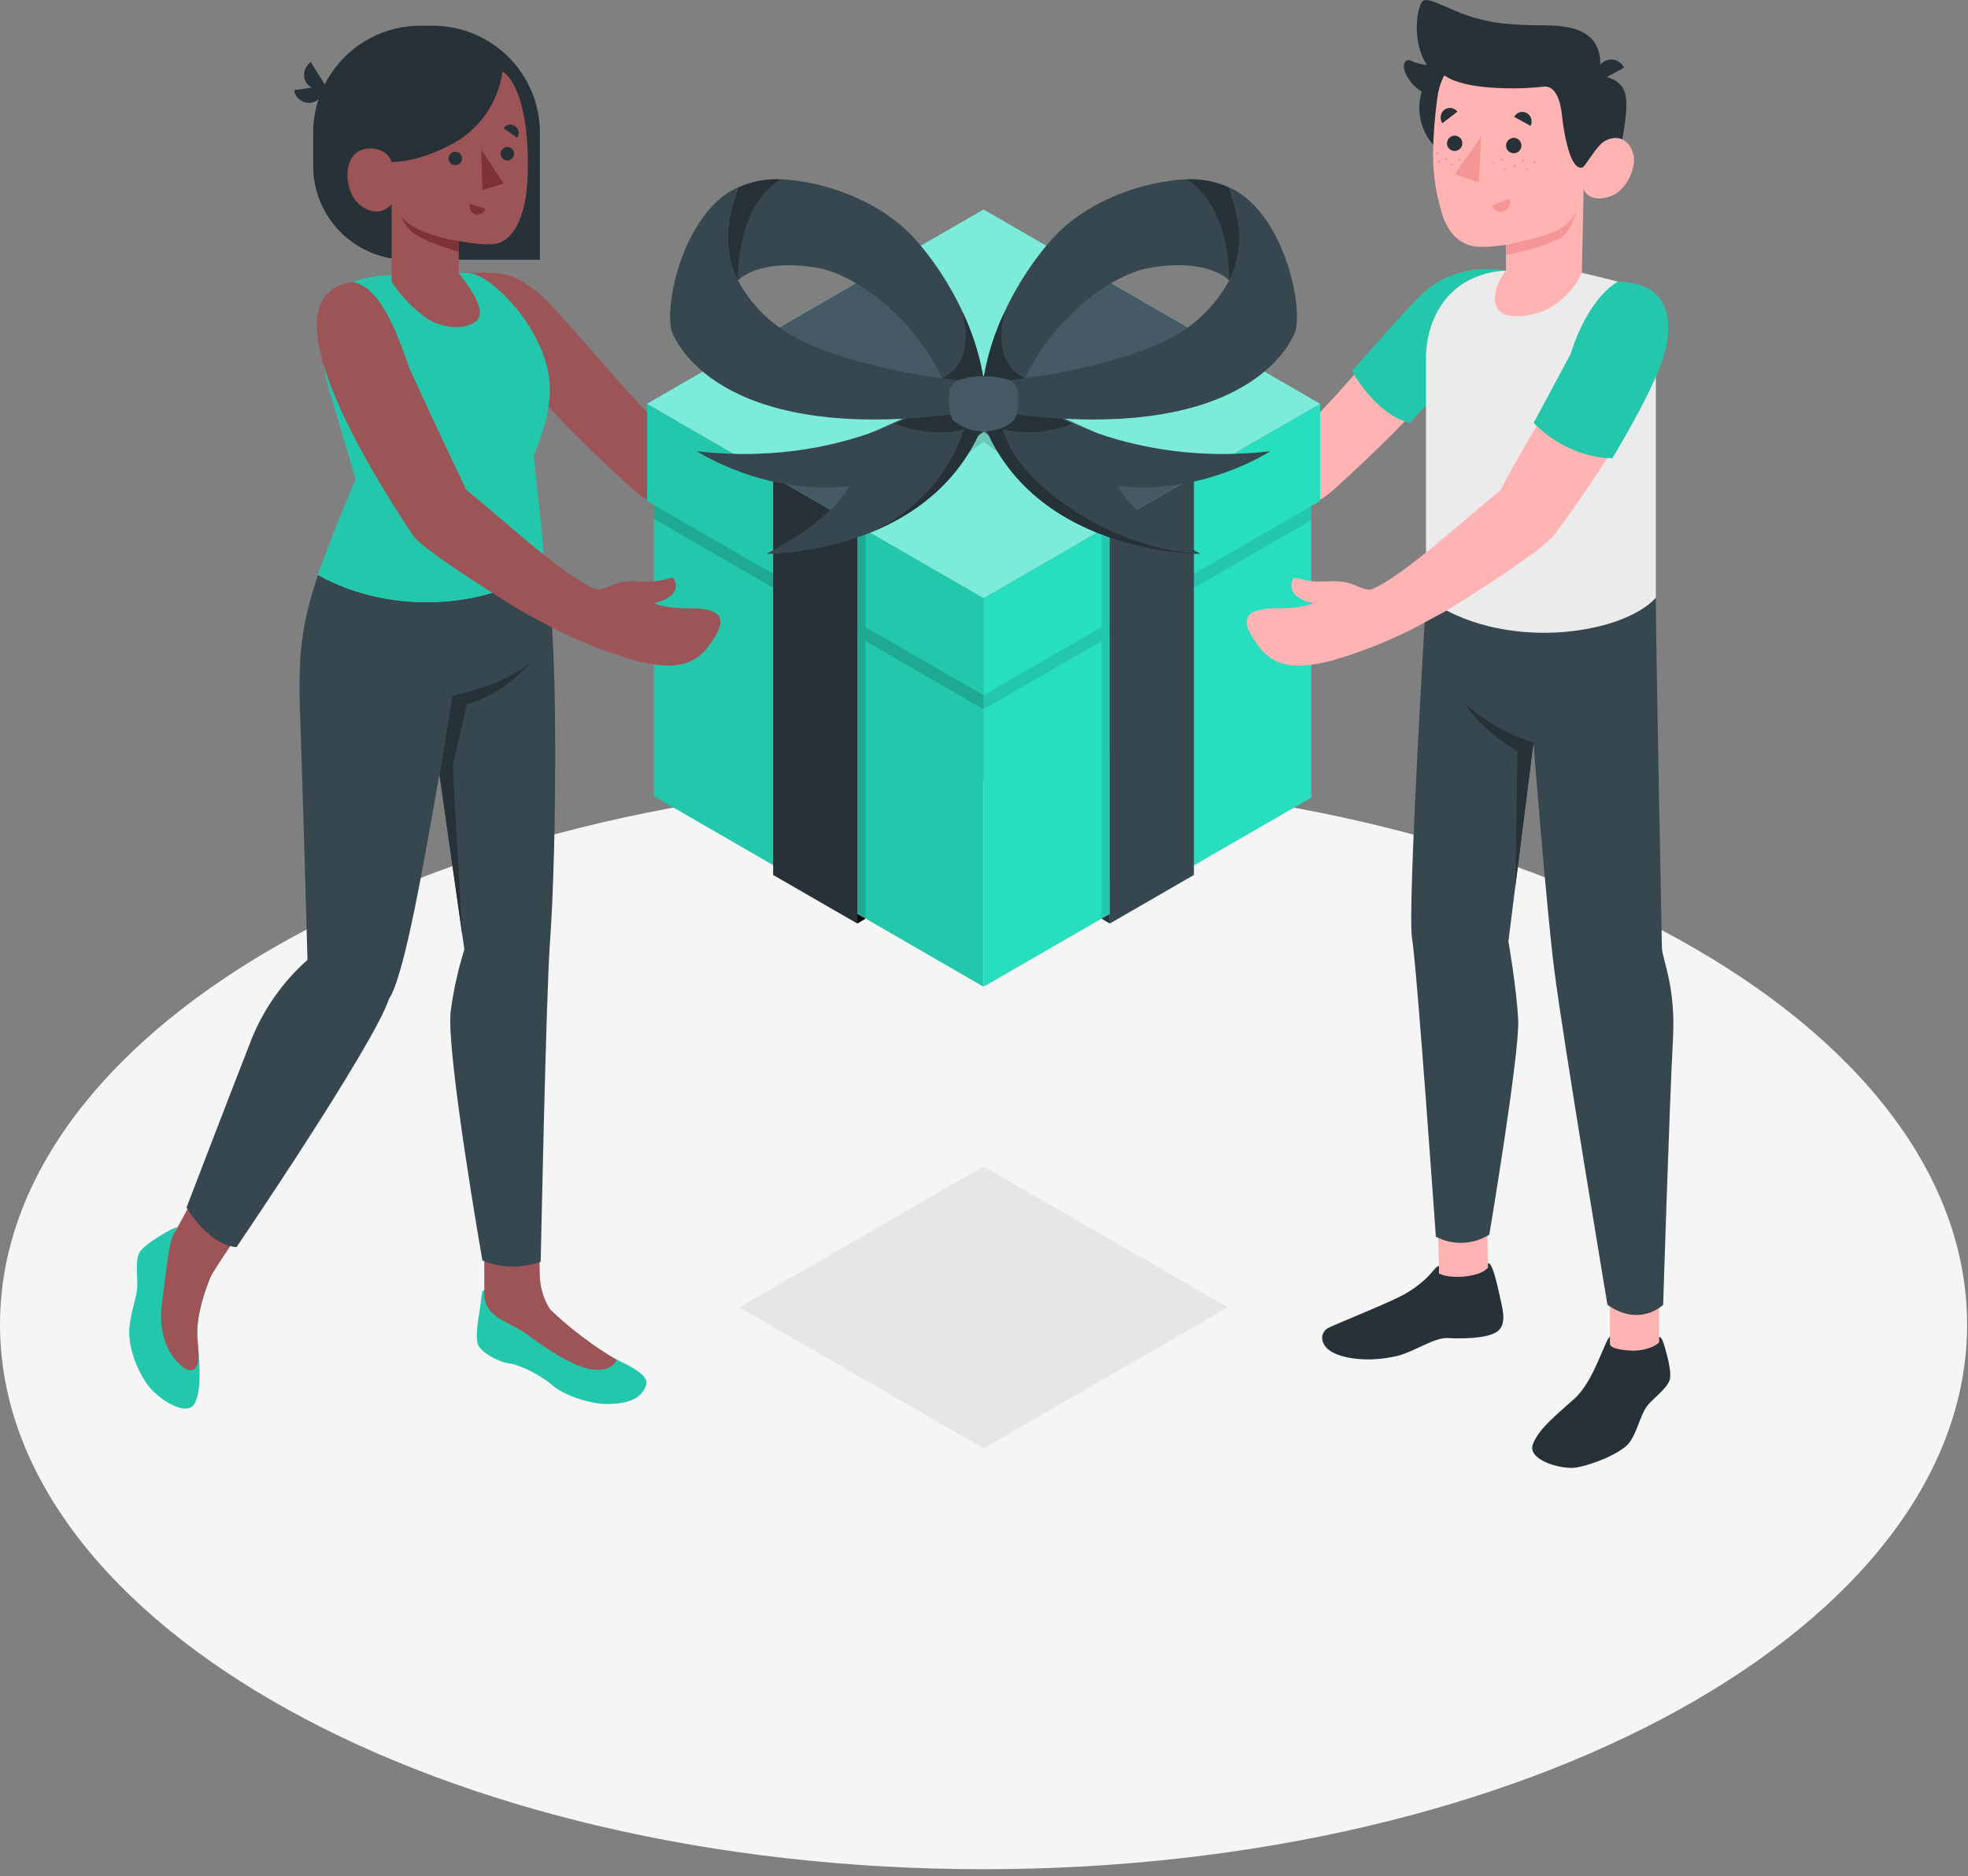 <svg width="278" height="265" viewBox="0 0 278 265" fill="none" xmlns="http://www.w3.org/2000/svg">
<rect x="0" y="0" width="278" height="265" fill="#808080" stroke="none"/>
<g clip-path="url(#clip0_8_1799)">
<path d="M138.937 264.031C215.67 264.031 277.874 229.588 277.874 187.102C277.874 144.615 215.67 110.173 138.937 110.173C62.204 110.173 0 144.615 0 187.102C0 229.588 62.204 264.031 138.937 264.031Z" fill="#F5F5F5"/>
<path d="M173.44 184.668L138.937 164.753L104.434 184.668L138.937 204.589L173.44 184.668Z" fill="#E6E6E6"/>
<path d="M188.239 69.308C199.619 59.066 211.846 46.221 212.016 38.546C206.732 38.425 205.521 38.546 202.065 41.167C198.99 43.503 186.369 59.477 182.089 62.244C176.424 63.666 166.23 65.325 161.321 65.416C160.452 65.425 159.61 65.115 158.954 64.544C157.181 63.019 155.801 63.067 153.87 62.123C152.357 61.372 151.769 60.513 151.449 60.779C151.128 61.045 150.51 62.153 151.352 63.382C151.904 64.102 152.554 64.741 153.283 65.282C151.456 65.074 149.667 64.612 147.968 63.908C143.894 62.274 141.866 62.782 143.495 68.146C144.512 71.499 147.411 73.527 155.601 73.739C158.611 73.876 161.627 73.798 164.626 73.503C170.619 72.722 177.507 72.601 182.398 71.983C184.571 71.703 186.608 70.77 188.239 69.308Z" fill="#FFB3B2"/>
<path d="M212.585 38.213C208.675 37.493 204.002 38.516 200.885 41.536C197.767 44.557 191.012 52.432 191.012 52.432C191.012 52.432 194.262 58.528 199.153 59.732L203.996 54.448L212.585 38.213Z" fill="#27DEBF"/>
<path opacity="0.1" d="M212.585 38.213C208.675 37.493 204.002 38.516 200.885 41.536C197.767 44.557 191.012 52.432 191.012 52.432C191.012 52.432 194.262 58.528 199.153 59.732L203.996 54.448L212.585 38.213Z" fill="black"/>
<path d="M234.358 183.136H227.415V193.245H234.358V183.136Z" fill="#FFB3B2"/>
<path d="M209.942 170.62L203.003 170.859L203.351 180.962L210.29 180.723L209.942 170.62Z" fill="#FFB3B2"/>
<path d="M233.904 84.441C233.904 91.099 234.764 133.955 234.764 133.955C234.927 135.868 236.713 139.403 236.326 146.709C235.799 156.66 234.939 184.311 234.939 184.311C234.939 184.311 231.683 187.537 227.07 184.311C227.07 184.311 220.787 146.745 219.54 136.879C218.457 128.271 216.611 104.888 216.611 104.888L213.076 132.956C213.076 132.956 214.207 139.427 214.462 143.997C214.716 148.567 210.382 174.396 210.382 174.396C209.258 175.1 207.969 175.498 206.644 175.549C205.318 175.6 204.002 175.302 202.828 174.686C202.828 174.686 200.164 136.709 199.468 132.563C198.772 128.417 201.454 84.441 201.454 84.441H233.904Z" fill="#37474F"/>
<path d="M223.457 38.528C223.977 38.655 226.961 39.357 229.8 40.108C230.977 40.418 232.019 41.11 232.761 42.075C233.504 43.039 233.906 44.223 233.904 45.441V84.441C229.062 89.737 212.065 92.207 201.435 84.441V50.598C201.435 45.192 204.462 38.697 212.736 38.213L223.457 38.528Z" fill="#EBEBEB"/>
<path d="M225.793 10.853C226.352 10.787 226.918 10.85 227.449 11.037C227.98 11.224 228.461 11.53 228.856 11.931C230.169 13.274 229.897 15.762 228.856 21.482L224.794 21.948L225.793 10.853Z" fill="#263238"/>
<path d="M202.101 9.201C201.227 9.204 200.361 9.027 199.559 8.68C198.312 7.966 197.985 9.382 198.669 10.617C199.122 11.498 199.794 12.249 200.619 12.798C201.444 13.347 202.396 13.675 203.384 13.753C203.421 13.577 204.553 10.581 204.553 10.581L202.101 9.201Z" fill="#263238"/>
<path d="M208.433 23.165C212.815 23.165 216.368 19.612 216.368 15.23C216.368 10.847 212.815 7.294 208.433 7.294C204.05 7.294 200.497 10.847 200.497 15.23C200.497 19.612 204.05 23.165 208.433 23.165Z" fill="#263238"/>
<path d="M223.886 21.948C224.492 22.311 225.351 21.149 226.096 20.375C226.84 19.6 229.267 18.558 230.478 21.083C231.689 23.607 229.407 27.136 227.494 27.741C224.201 28.776 223.705 26.664 223.705 26.664L223.456 38.546C223.456 38.546 221.295 43.824 215.454 44.599C209.613 45.374 210.818 40.574 212.736 38.213V34.581C212.736 34.581 209.752 35.035 208.299 34.805C205.878 34.43 204.347 32.523 203.614 29.896C202.434 25.659 201.986 22.281 203.009 14.001C204.111 4.921 214.673 4.824 220.375 8.414C226.077 12.003 223.886 21.948 223.886 21.948Z" fill="#FFB3B2"/>
<path d="M223.584 23.631C223.868 23.522 225.345 21.059 226.096 20.375C227.137 19.424 225.793 10.853 225.793 10.853C225.793 10.853 226.846 7.603 224.788 5.448C222.73 3.293 218.735 3.632 215.836 3.547C212.809 3.438 209.553 3.256 205.418 1.459C201.284 -0.339 200.969 -0.551 200.455 1.265C199.94 3.081 199.747 7.245 202.216 10.036L204.274 10.787C204.274 10.787 205.382 11.773 209.244 12.245C212.145 12.562 215.071 12.562 217.972 12.245C219.092 12.094 220.285 12.851 220.66 16.41C220.938 18.988 221.865 24.279 223.584 23.631Z" fill="#263238"/>
<path d="M225.787 11.519L229.419 9.564C229.302 9.318 229.137 9.097 228.933 8.917C228.729 8.736 228.49 8.599 228.232 8.513C227.973 8.428 227.699 8.396 227.428 8.419C227.156 8.443 226.893 8.521 226.652 8.65C226.167 8.926 225.807 9.377 225.646 9.911C225.485 10.446 225.535 11.021 225.787 11.519Z" fill="#263238"/>
<path d="M212.743 34.599C212.743 34.599 218.154 33.51 220.043 32.505C221.155 31.924 222.067 31.021 222.658 29.914C222.371 31.012 221.867 32.041 221.175 32.941C219.788 34.708 212.743 36.01 212.743 36.01V34.599Z" fill="#F59595"/>
<path d="M212.743 20.599C212.751 20.812 212.822 21.019 212.947 21.193C213.072 21.366 213.245 21.499 213.445 21.575C213.645 21.651 213.863 21.666 214.072 21.619C214.281 21.572 214.471 21.464 214.619 21.31C214.766 21.155 214.866 20.961 214.904 20.75C214.942 20.54 214.917 20.323 214.832 20.126C214.748 19.93 214.608 19.762 214.429 19.645C214.25 19.528 214.04 19.466 213.826 19.467C213.533 19.476 213.256 19.6 213.054 19.812C212.851 20.023 212.739 20.306 212.743 20.599Z" fill="#263238"/>
<path d="M213.771 23.432C213.771 23.472 213.787 23.51 213.816 23.539C213.844 23.567 213.883 23.583 213.923 23.583C213.963 23.583 214.001 23.567 214.03 23.539C214.058 23.51 214.074 23.472 214.074 23.432C214.074 23.392 214.058 23.353 214.03 23.325C214.001 23.296 213.963 23.28 213.923 23.28C213.883 23.28 213.844 23.296 213.816 23.325C213.787 23.353 213.771 23.392 213.771 23.432Z" fill="#F59595"/>
<path d="M214.988 22.742C214.987 22.762 214.991 22.782 214.998 22.801C215.005 22.82 215.016 22.838 215.03 22.852C215.044 22.867 215.061 22.879 215.08 22.887C215.099 22.895 215.119 22.899 215.139 22.899C215.181 22.899 215.221 22.882 215.251 22.853C215.28 22.823 215.297 22.783 215.297 22.742C215.301 22.719 215.301 22.695 215.295 22.673C215.289 22.65 215.279 22.629 215.264 22.611C215.249 22.593 215.231 22.578 215.21 22.569C215.189 22.559 215.166 22.553 215.142 22.553C215.119 22.553 215.096 22.559 215.075 22.569C215.054 22.578 215.036 22.593 215.021 22.611C215.006 22.629 214.995 22.65 214.99 22.673C214.984 22.695 214.984 22.719 214.988 22.742Z" fill="#F59595"/>
<path d="M215.605 23.952C215.604 23.972 215.606 23.993 215.613 24.013C215.62 24.032 215.631 24.05 215.646 24.065C215.66 24.08 215.677 24.091 215.696 24.099C215.716 24.107 215.736 24.11 215.757 24.109C215.799 24.109 215.839 24.093 215.868 24.063C215.898 24.034 215.914 23.994 215.914 23.952C215.914 23.91 215.898 23.87 215.868 23.84C215.839 23.811 215.799 23.794 215.757 23.794C215.716 23.796 215.678 23.813 215.649 23.843C215.621 23.872 215.605 23.911 215.605 23.952Z" fill="#F59595"/>
<path d="M216.616 22.911C216.616 22.953 216.633 22.994 216.662 23.024C216.692 23.055 216.732 23.073 216.774 23.074C216.795 23.073 216.815 23.069 216.834 23.06C216.852 23.051 216.869 23.039 216.883 23.024C216.897 23.009 216.908 22.991 216.916 22.971C216.923 22.952 216.926 22.931 216.925 22.911C216.925 22.87 216.909 22.831 216.881 22.802C216.853 22.772 216.815 22.755 216.774 22.753C216.732 22.753 216.692 22.77 216.663 22.799C216.633 22.829 216.616 22.869 216.616 22.911Z" fill="#F59595"/>
<path d="M212.059 22.584C212.059 22.624 212.075 22.663 212.103 22.691C212.131 22.719 212.17 22.735 212.21 22.735C212.25 22.735 212.289 22.719 212.317 22.691C212.345 22.663 212.361 22.624 212.361 22.584C212.361 22.544 212.345 22.505 212.317 22.477C212.289 22.449 212.25 22.433 212.21 22.433C212.17 22.433 212.131 22.449 212.103 22.477C212.075 22.505 212.059 22.544 212.059 22.584Z" fill="#F59595"/>
<path d="M212.416 23.952C212.414 23.973 212.417 23.993 212.424 24.013C212.431 24.032 212.442 24.05 212.456 24.065C212.47 24.08 212.487 24.092 212.507 24.099C212.526 24.107 212.546 24.11 212.567 24.11C212.588 24.11 212.608 24.105 212.626 24.097C212.645 24.089 212.662 24.078 212.676 24.063C212.69 24.048 212.701 24.031 212.709 24.012C212.716 23.993 212.719 23.973 212.718 23.952C212.718 23.912 212.703 23.873 212.674 23.845C212.646 23.817 212.607 23.801 212.567 23.801C212.527 23.801 212.488 23.817 212.46 23.845C212.432 23.873 212.416 23.912 212.416 23.952Z" fill="#F59595"/>
<path d="M210.733 23.062C210.733 23.102 210.749 23.141 210.777 23.169C210.806 23.198 210.844 23.213 210.884 23.213C210.924 23.213 210.963 23.198 210.991 23.169C211.02 23.141 211.036 23.102 211.036 23.062C211.036 23.022 211.02 22.984 210.991 22.955C210.963 22.927 210.924 22.911 210.884 22.911C210.844 22.911 210.806 22.927 210.777 22.955C210.749 22.984 210.733 23.022 210.733 23.062Z" fill="#F59595"/>
<path d="M206.011 22.523C206.011 22.564 206.027 22.603 206.055 22.633C206.083 22.662 206.122 22.679 206.163 22.681C206.183 22.68 206.204 22.675 206.222 22.667C206.241 22.658 206.258 22.646 206.272 22.631C206.286 22.615 206.297 22.598 206.304 22.578C206.312 22.559 206.315 22.538 206.314 22.517C206.314 22.477 206.298 22.438 206.27 22.408C206.242 22.379 206.203 22.362 206.163 22.36C206.142 22.361 206.122 22.366 206.103 22.374C206.084 22.383 206.067 22.395 206.053 22.41C206.039 22.426 206.028 22.443 206.021 22.463C206.014 22.482 206.011 22.503 206.011 22.523Z" fill="#F59595"/>
<path d="M204.946 23.268C204.945 23.288 204.949 23.309 204.956 23.328C204.963 23.347 204.974 23.364 204.988 23.379C205.002 23.394 205.019 23.405 205.038 23.413C205.057 23.421 205.077 23.425 205.097 23.425C205.138 23.424 205.177 23.407 205.205 23.377C205.233 23.348 205.249 23.309 205.249 23.268C205.249 23.228 205.233 23.189 205.205 23.161C205.176 23.133 205.138 23.117 205.097 23.117C205.057 23.117 205.019 23.133 204.991 23.161C204.962 23.189 204.946 23.228 204.946 23.268Z" fill="#F59595"/>
<path d="M204.111 22.469C204.11 22.49 204.113 22.51 204.12 22.53C204.128 22.549 204.138 22.567 204.152 22.582C204.167 22.597 204.183 22.609 204.202 22.618C204.221 22.627 204.241 22.632 204.262 22.632C204.299 22.625 204.333 22.605 204.357 22.576C204.381 22.547 204.394 22.51 204.394 22.472C204.394 22.434 204.381 22.397 204.357 22.368C204.333 22.339 204.299 22.319 204.262 22.311C204.221 22.313 204.183 22.33 204.155 22.36C204.126 22.389 204.111 22.428 204.111 22.469Z" fill="#F59595"/>
<path d="M203.1 22.838C203.095 22.861 203.096 22.885 203.102 22.907C203.107 22.93 203.118 22.951 203.133 22.969C203.147 22.987 203.166 23.001 203.187 23.011C203.208 23.021 203.231 23.026 203.254 23.026C203.278 23.026 203.301 23.021 203.322 23.011C203.343 23.001 203.361 22.987 203.376 22.969C203.391 22.951 203.401 22.93 203.407 22.907C203.413 22.885 203.413 22.861 203.409 22.838C203.409 22.798 203.393 22.758 203.365 22.729C203.337 22.7 203.298 22.683 203.257 22.681C203.216 22.681 203.176 22.698 203.146 22.727C203.117 22.756 203.1 22.797 203.1 22.838Z" fill="#F59595"/>
<path d="M202.931 21.652C202.93 21.672 202.933 21.693 202.94 21.712C202.947 21.732 202.958 21.75 202.972 21.765C202.986 21.78 203.003 21.792 203.022 21.801C203.041 21.81 203.061 21.814 203.082 21.815C203.119 21.808 203.153 21.788 203.177 21.759C203.201 21.729 203.214 21.693 203.214 21.655C203.214 21.617 203.201 21.58 203.177 21.551C203.153 21.522 203.119 21.502 203.082 21.494C203.041 21.496 203.003 21.513 202.974 21.543C202.946 21.572 202.931 21.611 202.931 21.652Z" fill="#F59595"/>
<path d="M213.893 16.507L216.211 17.784C216.368 17.47 216.4 17.107 216.3 16.77C216.2 16.433 215.976 16.146 215.672 15.968C215.521 15.884 215.354 15.831 215.181 15.813C215.009 15.794 214.834 15.811 214.668 15.861C214.502 15.911 214.348 15.994 214.215 16.105C214.082 16.216 213.972 16.353 213.893 16.507Z" fill="#263238"/>
<path d="M213.233 28.086L210.757 29.013C210.812 29.178 210.899 29.332 211.013 29.463C211.128 29.595 211.268 29.703 211.425 29.779C211.582 29.856 211.752 29.901 211.927 29.91C212.101 29.92 212.275 29.895 212.44 29.836C212.773 29.704 213.043 29.448 213.191 29.122C213.339 28.795 213.354 28.424 213.233 28.086Z" fill="#F59595"/>
<path d="M203.748 17.409L205.866 15.78C205.767 15.641 205.64 15.524 205.495 15.434C205.349 15.344 205.187 15.284 205.018 15.258C204.849 15.231 204.676 15.239 204.51 15.28C204.344 15.32 204.188 15.394 204.05 15.496C203.764 15.715 203.573 16.036 203.517 16.392C203.46 16.748 203.543 17.112 203.748 17.409Z" fill="#263238"/>
<path d="M204.401 20.29C204.411 20.502 204.482 20.706 204.607 20.878C204.732 21.05 204.904 21.181 205.103 21.256C205.301 21.33 205.517 21.345 205.724 21.298C205.931 21.251 206.12 21.144 206.266 20.991C206.413 20.837 206.512 20.644 206.55 20.436C206.588 20.227 206.564 20.012 206.48 19.816C206.397 19.621 206.258 19.455 206.081 19.338C205.904 19.221 205.697 19.158 205.485 19.158C205.192 19.166 204.913 19.289 204.71 19.501C204.507 19.713 204.396 19.997 204.401 20.29Z" fill="#263238"/>
<path d="M209.244 19.261L208.887 25.78L205.485 24.618L209.244 19.261Z" fill="#F59595"/>
<path d="M227.421 189.819V188.827C226.756 189.117 225.212 195.007 222.458 197.519C220.267 199.516 217.282 201.823 216.52 204.05C215.757 206.278 220.678 207.646 222.724 207.283C225.103 206.859 229.225 205.188 230.26 203.651C231.295 202.113 231.774 199.813 232.615 198.675C233.456 197.537 235.393 196.254 235.847 194.952C236.102 194.232 235.805 192.646 235.454 191.321C235.127 190.11 234.782 188.742 234.364 188.857C234.364 189.008 234.364 189.614 234.364 189.614C233.856 190.176 232.464 190.727 230.89 190.788C229.873 190.8 227.409 190.582 227.421 189.819Z" fill="#263238"/>
<path d="M203.281 178.827C202.918 178.827 202.628 179.347 201.829 180.207C200.641 181.406 199.262 182.4 197.749 183.149C195.146 184.45 190.092 186.448 187.804 187.483C186.375 188.124 186.442 189.849 187.919 190.83C189.396 191.811 192.961 192.525 197.246 191.563C199.577 191.042 202.616 188.887 204.51 189.002C206.405 189.117 210.031 189.093 211.453 188.118C212.876 187.144 212.301 185.049 211.901 183.276C211.465 181.321 210.836 178.324 210.188 178.433V179.039C209.353 180.298 205.103 180.818 203.269 179.886L203.281 178.827Z" fill="#263238"/>
<path d="M216.629 104.888C213.033 103.771 209.727 101.879 206.944 99.344C206.944 99.344 208.814 102.836 214.359 106.087L214.056 125.178L216.629 104.888Z" fill="#263238"/>
<path d="M89.64 69.308C78.254 59.066 66.003 46.221 65.864 38.546C71.142 38.425 72.359 38.546 75.809 41.167C78.884 43.504 91.505 59.478 95.784 62.244C101.45 63.666 111.649 65.325 116.552 65.416C117.422 65.425 118.264 65.115 118.919 64.544C120.693 63.019 122.073 63.067 124.004 62.123C125.523 61.372 126.104 60.513 126.425 60.779C126.843 61.118 127.363 62.153 126.522 63.382C125.969 64.102 125.32 64.742 124.591 65.283C126.418 65.075 128.207 64.612 129.906 63.909C133.979 62.274 136.007 62.783 134.385 68.146C133.368 71.499 130.463 73.527 122.279 73.739C119.269 73.877 116.252 73.798 113.254 73.503C107.261 72.722 100.379 72.601 95.488 71.984C93.312 71.707 91.272 70.774 89.64 69.308Z" fill="#9C5456"/>
<path d="M59.357 3.632H61.136C65.15 3.632 68.999 5.226 71.837 8.064C74.675 10.902 76.269 14.751 76.269 18.765V36.688H57.505C55.762 36.689 54.037 36.346 52.427 35.68C50.818 35.014 49.355 34.037 48.123 32.806C46.891 31.574 45.913 30.112 45.246 28.502C44.579 26.893 44.236 25.168 44.236 23.425V18.765C44.236 14.751 45.83 10.902 48.668 8.064C51.506 5.226 55.355 3.632 59.369 3.632H59.357Z" fill="#263238"/>
<path d="M29.781 179.353L30.508 178.603C29.951 179.771 27.639 184.898 27.875 188.82C28.062 191.938 28.625 195.878 27.56 198.118C26.458 200.455 22.112 197.404 20.865 195.624C19.376 193.56 18.038 190.279 18.286 187.495C18.462 185.54 19.152 183.687 19.352 182.21C19.552 180.734 19.025 178.349 19.648 177.023C19.987 176.291 21.38 175.316 22.627 174.559C23.771 173.869 25.048 173.107 25.26 173.5L24.703 174.069C24.672 174.862 25.308 176.309 26.464 177.507C27.203 178.288 29.212 179.947 29.781 179.353Z" fill="#27DEBF"/>
<path opacity="0.1" d="M29.781 179.353L30.508 178.603C29.951 179.771 27.639 184.898 27.875 188.82C28.062 191.938 28.625 195.878 27.56 198.118C26.458 200.455 22.112 197.404 20.865 195.624C19.376 193.56 18.038 190.279 18.286 187.495C18.462 185.54 19.152 183.687 19.352 182.21C19.552 180.734 19.025 178.349 19.648 177.023C19.987 176.291 21.38 175.316 22.627 174.559C23.771 173.869 25.048 173.107 25.26 173.5L24.703 174.069C24.672 174.862 25.308 176.309 26.464 177.507C27.203 178.288 29.212 179.947 29.781 179.353Z" fill="black"/>
<path d="M28.08 191.605C28.014 190.649 27.929 189.698 27.875 188.814C27.711 186.072 28.788 182.761 29.648 180.588C30.138 179.378 34.708 172.858 34.708 172.858L28.328 167.411L24.697 174.069L24.57 174.196V174.239C23.764 175.57 23.359 180.812 22.881 184.039C22.566 186.199 22.741 189.486 24.551 191.805C26.295 193.99 27.905 194.347 28.08 191.605Z" fill="#9C5456"/>
<path d="M68.436 182.205C68.337 182.232 68.249 182.291 68.186 182.371C68.121 182.451 68.084 182.55 68.079 182.653C67.994 183.258 67.897 184.359 67.716 185.376C67.468 186.732 67.22 188.681 67.462 189.759C67.704 190.836 70.24 192.368 71.947 192.592C73.654 192.816 76.59 194.408 77.964 195.618C79.647 197.095 83.212 198.282 85.609 198.312C88.418 198.342 90.621 197.707 91.263 195.649C91.529 194.795 90.827 193.754 87.201 192.095C87.201 192.095 85.385 191.175 84.326 190.546C79.078 187.38 77.274 185.558 75.706 182.259L68.436 182.205Z" fill="#27DEBF"/>
<path opacity="0.1" d="M68.436 182.205C68.337 182.232 68.249 182.291 68.186 182.371C68.121 182.451 68.084 182.55 68.079 182.653C67.994 183.258 67.897 184.359 67.716 185.376C67.468 186.732 67.22 188.681 67.462 189.759C67.704 190.836 70.24 192.368 71.947 192.592C73.654 192.816 76.59 194.408 77.964 195.618C79.647 197.095 83.212 198.282 85.609 198.312C88.418 198.342 90.621 197.707 91.263 195.649C91.529 194.795 90.827 193.754 87.201 192.095C87.201 192.095 85.385 191.175 84.326 190.546C79.078 187.38 77.274 185.558 75.706 182.259L68.436 182.205Z" fill="black"/>
<path d="M77.71 184.953C76.827 183.571 76.328 181.979 76.263 180.34L76.148 175.867H68.412V182.198V183.167C68.848 186.242 71.748 186.605 74.169 188.306C75.379 189.154 80.089 192.773 83.249 193.36C85.827 193.833 86.79 192.816 87.135 192.089C83.728 190.082 80.566 187.687 77.71 184.953Z" fill="#9C5456"/>
<path d="M43.437 135.584C39.996 138.636 37.304 142.438 35.568 146.697C33.183 152.768 26.349 170.558 26.349 170.558C26.349 170.558 29.339 175.807 33.407 176.164C33.407 176.164 52.722 147.756 54.944 141.116C57.196 137.726 60.011 121.032 62.05 109.483L62.123 109.61L65.597 134.113C64.698 136.987 64.049 139.934 63.654 142.92C63.049 148.931 68.14 178.028 68.14 178.028C68.14 178.028 71.596 179.844 76.378 178.24C76.378 178.24 77.147 140.299 77.692 133.053C78.6 120.893 79.041 86.596 76.814 79.399L44.944 81.178C42.299 88.817 42.093 93.696 42.432 102.074C42.747 110.73 43.437 135.584 43.437 135.584Z" fill="#37474F"/>
<path d="M62.105 109.61L63.921 98.296C63.921 98.296 71.578 96.704 75.052 93.454C75.052 93.454 71.421 97.988 65.973 99.471L63.939 108.181L65.325 132.23L62.105 109.61Z" fill="#263238"/>
<path d="M54.75 38.873C47.602 39.363 45.356 42.293 45.307 46.597C45.337 50.034 45.915 53.445 47.02 56.699L50.265 67.704C50.265 67.704 47.577 73.805 44.914 81.215C57.42 88.194 73.031 84.525 76.796 79.435C76.953 78.351 75.985 69.907 75.391 64.387C77.595 58.866 78.176 55.362 77.244 51.712C75.519 44.932 68.824 38.328 65.864 38.564L54.75 38.873Z" fill="#27DEBF"/>
<path opacity="0.1" d="M54.75 38.873C47.602 39.363 45.356 42.293 45.307 46.597C45.337 50.034 45.915 53.445 47.02 56.699L50.265 67.704C50.265 67.704 47.577 73.805 44.914 81.215C57.42 88.194 73.031 84.525 76.796 79.435C76.953 78.351 75.985 69.907 75.391 64.387C77.595 58.866 78.176 55.362 77.244 51.712C75.519 44.932 68.824 38.328 65.864 38.564L54.75 38.873Z" fill="black"/>
<path d="M70.622 83.357L59.599 71.475L45.532 50.107C45.803 52.35 46.301 54.558 47.02 56.699L50.265 67.704C50.265 67.704 47.577 73.805 44.914 81.214C53.673 86.087 63.957 85.748 70.622 83.357Z" fill="#27DEBF"/>
<path opacity="0.1" d="M70.622 83.357L59.599 71.475L45.532 50.107C45.803 52.35 46.301 54.558 47.02 56.699L50.265 67.704C50.265 67.704 47.577 73.805 44.914 81.214C53.673 86.087 63.957 85.748 70.622 83.357Z" fill="black"/>
<path d="M43.903 8.777L46.07 12.251C45.847 12.404 45.596 12.51 45.331 12.562C45.066 12.615 44.793 12.613 44.529 12.556C44.265 12.499 44.016 12.389 43.795 12.233C43.575 12.076 43.389 11.877 43.249 11.646C42.974 11.174 42.889 10.615 43.01 10.082C43.132 9.55 43.451 9.083 43.903 8.777Z" fill="#263238"/>
<path d="M41.536 12.742L45.592 12.136C45.648 12.404 45.647 12.681 45.591 12.949C45.535 13.217 45.424 13.47 45.266 13.694C45.107 13.917 44.905 14.105 44.67 14.246C44.436 14.388 44.175 14.479 43.903 14.515C43.357 14.579 42.806 14.43 42.366 14.1C41.926 13.77 41.629 13.284 41.536 12.742Z" fill="#263238"/>
<path d="M70.985 10.109C72.674 11.107 74.762 15.363 74.556 24.273C74.381 31.827 71.935 33.692 70.706 34.23C69.478 34.769 67.105 34.442 64.799 34.055V38.589C64.799 38.589 67.989 42.293 67.783 44.369C67.577 46.445 63.182 46.942 60.204 44.908C58.27 43.519 56.612 41.783 55.313 39.787V28.831C55.313 28.831 53.758 30.907 51.209 29.218C48.661 27.529 48.57 23.341 50.047 21.84C51.524 20.338 54.714 20.811 55.313 22.887C55.313 22.887 58.988 23.02 63.885 20.332C65.789 19.307 67.424 17.846 68.658 16.07C69.891 14.293 70.689 12.251 70.985 10.109Z" fill="#9C5456"/>
<path d="M65.277 22.372C65.279 22.558 65.226 22.741 65.125 22.898C65.024 23.055 64.879 23.178 64.709 23.253C64.538 23.328 64.349 23.351 64.165 23.32C63.982 23.288 63.812 23.203 63.676 23.076C63.54 22.948 63.444 22.783 63.402 22.602C63.359 22.421 63.37 22.231 63.434 22.056C63.498 21.881 63.612 21.729 63.763 21.618C63.913 21.507 64.092 21.443 64.278 21.434C64.405 21.43 64.532 21.451 64.651 21.496C64.77 21.541 64.879 21.609 64.972 21.696C65.064 21.783 65.139 21.888 65.191 22.004C65.244 22.12 65.273 22.245 65.277 22.372Z" fill="#263238"/>
<path d="M66.378 28.777L68.582 29.485C68.541 29.632 68.472 29.77 68.377 29.89C68.283 30.009 68.165 30.109 68.031 30.183C67.897 30.256 67.75 30.302 67.598 30.317C67.446 30.332 67.293 30.317 67.147 30.272C66.85 30.171 66.604 29.958 66.461 29.679C66.317 29.401 66.288 29.077 66.378 28.777Z" fill="#7D3336"/>
<path d="M73.067 19.461L71.142 18.123C71.224 17.994 71.33 17.884 71.456 17.797C71.581 17.71 71.722 17.65 71.872 17.62C72.021 17.589 72.175 17.589 72.324 17.619C72.473 17.65 72.615 17.71 72.74 17.796C73.002 17.976 73.183 18.25 73.244 18.562C73.305 18.873 73.242 19.196 73.067 19.461Z" fill="#263238"/>
<path d="M72.625 21.7C72.627 21.887 72.575 22.069 72.474 22.226C72.373 22.383 72.228 22.506 72.057 22.581C71.887 22.656 71.698 22.679 71.514 22.648C71.33 22.616 71.16 22.531 71.024 22.404C70.888 22.276 70.793 22.111 70.75 21.93C70.707 21.749 70.719 21.559 70.783 21.384C70.847 21.209 70.961 21.057 71.111 20.946C71.261 20.835 71.44 20.771 71.626 20.762C71.754 20.758 71.88 20.779 71.999 20.824C72.118 20.869 72.228 20.937 72.32 21.024C72.413 21.111 72.488 21.216 72.54 21.332C72.592 21.448 72.621 21.573 72.625 21.7Z" fill="#263238"/>
<path d="M67.982 21.143L68.134 26.863L71.142 25.931L67.982 21.143Z" fill="#7D3336"/>
<path d="M64.799 34.055C62.377 33.74 57.371 32.305 56.597 30.326C56.906 31.327 57.517 32.209 58.346 32.85C59.841 34.127 64.799 35.568 64.799 35.568V34.055Z" fill="#7D3336"/>
<path d="M138.937 139.379L92.377 112.472V71.329L91.396 70.76V57.038L138.937 84.489V139.379Z" fill="#27DEBF"/>
<path opacity="0.1" d="M138.937 139.379L92.377 112.472V71.329L91.396 70.76V57.038L138.937 84.489V139.379Z" fill="black"/>
<path opacity="0.15" d="M138.937 98.212L122.261 88.587V74.841L121.111 74.199V87.921L92.376 71.33V73.303L121.111 89.889L121.105 129.089L122.267 129.76L122.261 90.555L138.937 100.179V98.212Z" fill="black"/>
<path d="M138.937 139.379L185.237 112.666V71.475L186.478 70.76V57.038L138.937 84.489V139.379Z" fill="#27DEBF"/>
<path opacity="0.1" d="M185.243 71.475L156.763 87.921L156.757 74.199L155.613 74.84L155.607 88.581L138.937 98.211V100.179L155.607 90.56L155.601 129.76L156.769 129.088L156.763 89.9L185.243 73.472V71.475Z" fill="black"/>
<path d="M186.478 57.038L138.937 29.593L91.396 57.038L138.937 84.489L186.478 57.038Z" fill="#27DEBF"/>
<path opacity="0.4" d="M186.478 57.038L138.937 29.593L91.396 57.038L138.937 84.489L186.478 57.038Z" fill="white"/>
<path opacity="0.15" d="M130.935 57.583L108.205 47.353L109.222 46.748L132.139 57.044" fill="black"/>
<path opacity="0.15" d="M146.927 57.583L169.651 47.353L168.64 46.748L145.723 57.044" fill="black"/>
<path opacity="0.15" d="M156.757 74.199L139.881 61.675L139.887 61.669L138.937 60.961L138.931 60.967L138.925 60.961L137.975 61.669L137.981 61.675L121.104 74.199L122.249 74.841L138.931 62.383L155.613 74.841L156.757 74.199Z" fill="black"/>
<path d="M168.652 67.335V123.592L156.769 130.45L156.757 74.199L168.652 67.335Z" fill="#37474F"/>
<path d="M156.769 130.45L155.601 129.76L156.769 129.088V130.45Z" fill="#263238"/>
<path d="M109.216 67.335V123.592L121.104 130.45L121.11 74.199L109.216 67.335Z" fill="#263238"/>
<path d="M121.104 130.45L122.267 129.76L121.104 129.088V130.45Z" fill="black"/>
<path d="M121.117 74.199L138.943 60.967L145.735 57.038L168.652 46.748L156.764 39.884L138.943 53.116L132.152 57.044L109.222 67.335L121.117 74.199Z" fill="#455A64"/>
<path d="M132.145 57.044L130.941 57.583L134.942 59.356L137.987 61.669L138.943 60.961L135.971 58.757L132.145 57.044Z" fill="#263238"/>
<path d="M156.757 74.199L135.971 58.757L109.222 46.748L121.111 39.884L141.915 55.319L168.652 67.335L156.757 74.199Z" fill="#455A64"/>
<path d="M135.208 54.786C135.208 54.786 121.244 66.378 98.442 63.739C98.442 63.739 108.127 70.076 119.967 68.642C119.967 68.642 118.266 72.964 108.29 78.224C108.29 78.224 133.211 78.454 139.651 57.764L135.208 54.786Z" fill="#37474F"/>
<path d="M122.079 75.573C128.98 72.982 136.51 67.873 139.633 57.783L135.19 54.805C132.49 56.851 129.538 58.542 126.407 59.835C126.407 59.835 131.25 61.953 136.189 60.646C135.069 64.013 133.226 67.094 130.788 69.673C128.351 72.252 125.378 74.266 122.079 75.573Z" fill="#263238"/>
<path d="M104.246 39.623C104.246 39.623 107.019 36.379 115.523 37.844C120.656 38.734 129.373 44.714 133.683 54.678C134.227 55.937 135.45 56.36 136.104 57.208C136.256 57.397 136.422 57.575 136.6 57.74L139.294 57.771C139.294 48.461 134.07 39.066 129.131 33.631C124.191 28.195 116.056 25.538 110.257 25.332C108.201 25.237 106.151 25.631 104.277 26.482C102.691 30.883 102.043 35.247 104.246 39.623Z" fill="#37474F"/>
<path d="M133.09 53.425C133.09 53.425 137.932 51.79 135.941 44.03C138.03 48.318 139.168 53.008 139.276 57.777L136.582 57.746C136.404 57.581 136.238 57.404 136.086 57.214C135.432 56.366 134.209 55.943 133.665 54.684C133.489 54.248 133.289 53.836 133.09 53.425Z" fill="#263238"/>
<path d="M109.21 45.586C107.17 43.952 105.482 41.921 104.247 39.617C102.037 35.241 102.691 30.877 104.247 26.464C99.259 28.667 96.281 35.15 95.167 40.386C94.562 43.316 94.489 45.834 94.986 47.044C96.384 50.337 104.574 63.642 139.651 57.783L139.615 54.096C130.832 53.551 115.493 50.876 109.21 45.586Z" fill="#37474F"/>
<path d="M104.246 39.623C104.246 39.623 103.829 29.369 110.257 25.332C108.201 25.237 106.151 25.631 104.277 26.482C102.691 30.883 102.043 35.247 104.246 39.623Z" fill="#263238"/>
<path d="M142.666 54.786C142.666 54.786 156.63 66.378 179.432 63.739C179.432 63.739 169.747 70.076 157.907 68.642C157.907 68.642 159.608 72.964 169.584 78.224C169.584 78.224 144.663 78.454 138.223 57.764L142.666 54.786Z" fill="#37474F"/>
<path d="M141.685 60.634C146.6 61.941 151.467 59.823 151.467 59.823L150.553 59.411L150.414 59.35L149.603 58.969L149.421 58.884L148.683 58.515C148.62 58.487 148.56 58.454 148.501 58.418C148.265 58.303 148.041 58.182 147.817 58.067L147.635 57.97L147.03 57.625L146.855 57.529L146.286 57.202L146.128 57.111L145.596 56.808L145.45 56.724L144.99 56.433L144.857 56.348L144.451 56.082L144.33 56.003L143.979 55.767L143.876 55.694L143.58 55.489L143.489 55.422L143.253 55.253L143.174 55.192L142.999 55.059L142.92 54.998L142.811 54.92L142.738 54.865L142.702 54.829L142.66 54.799L141.207 55.773L138.217 57.777C144.651 78.466 169.572 78.236 169.578 78.236C156.757 77.631 143.289 67.904 141.685 60.634Z" fill="#263238"/>
<path d="M173.627 39.623C173.627 39.623 170.855 36.379 162.35 37.844C157.217 38.734 148.501 44.714 144.191 54.678C143.646 55.937 142.424 56.36 141.77 57.208C141.618 57.397 141.452 57.575 141.273 57.74L138.58 57.771C138.58 48.461 143.804 39.066 148.743 33.631C153.682 28.195 161.818 25.538 167.617 25.332C169.673 25.237 171.723 25.631 173.597 26.482C175.177 30.883 175.861 35.247 173.627 39.623Z" fill="#37474F"/>
<path d="M144.784 53.425C144.784 53.425 139.942 51.79 141.933 44.03C139.844 48.318 138.706 53.008 138.598 57.777L141.292 57.746C141.47 57.581 141.636 57.404 141.788 57.214C142.442 56.366 143.664 55.943 144.209 54.684C144.385 54.248 144.584 53.836 144.784 53.425Z" fill="#263238"/>
<path d="M168.664 45.586C170.704 43.952 172.392 41.921 173.627 39.617C175.837 35.241 175.183 30.877 173.627 26.464C178.615 28.667 181.593 35.15 182.707 40.386C183.312 43.316 183.385 45.834 182.889 47.044C181.49 50.337 173.3 63.642 138.223 57.783L138.259 54.096C147.042 53.551 162.381 50.876 168.664 45.586Z" fill="#37474F"/>
<path d="M173.627 39.623C173.627 39.623 174.045 29.369 167.617 25.332C169.673 25.237 171.723 25.631 173.597 26.482C175.177 30.883 175.861 35.247 173.627 39.623Z" fill="#263238"/>
<path d="M143.779 55.337C143.741 54.981 143.609 54.642 143.396 54.353C143.183 54.065 142.898 53.839 142.569 53.697C141.404 53.288 140.17 53.111 138.937 53.176C137.669 53.111 136.402 53.317 135.22 53.782C134.918 53.927 134.658 54.149 134.466 54.425C134.274 54.7 134.156 55.021 134.125 55.355C133.998 56.457 133.919 58.322 134.645 59.381C135.842 60.406 137.374 60.955 138.949 60.924C140.518 60.958 142.043 60.408 143.229 59.381C143.949 58.303 143.876 56.439 143.779 55.337Z" fill="#455A64"/>
<path d="M58.279 75.537C45.78 56.681 39.739 41.179 49.866 39.823C52.959 40.544 55.138 44.109 57.837 52.057C57.837 52.057 63.376 64.054 65.864 69.187C70.525 72.922 79.502 81.293 84.023 83.188C84.828 83.515 86.009 82.812 86.826 82.522C89.029 81.753 90.3 82.292 92.449 82.104C94.132 81.959 94.992 81.372 95.197 81.735C95.447 82.151 95.524 82.649 95.411 83.121C95.298 83.593 95.004 84.002 94.592 84.259C93.944 84.754 93.174 85.063 92.365 85.155C92.365 85.155 93.381 85.924 97.292 85.912C101.68 85.912 103.387 87.08 99.925 91.487C97.752 94.241 94.314 95.076 86.608 92.304C83.755 91.338 80.976 90.169 78.291 88.805C72.995 85.9 74.871 87.116 70.707 84.477C67.335 82.34 59.496 77.389 58.279 75.537Z" fill="#9C5456"/>
<path d="M219.595 75.537C234.461 55.295 239.957 41.464 229.824 40.108C226.737 40.828 224.552 44.4 221.852 52.347C221.852 52.347 214.498 64.06 212.016 69.193C207.349 72.928 198.372 81.299 193.857 83.194C193.058 83.521 191.871 82.819 191.054 82.528C188.851 81.759 187.58 82.298 185.431 82.11C183.748 81.965 182.889 81.378 182.683 81.741C182.433 82.157 182.356 82.655 182.469 83.127C182.583 83.599 182.877 84.008 183.288 84.265C183.936 84.76 184.706 85.07 185.516 85.161C185.516 85.161 184.499 85.93 180.588 85.918C176.206 85.918 174.499 87.086 177.955 91.493C180.128 94.247 183.567 95.082 191.272 92.31C194.125 91.344 196.904 90.175 199.589 88.811C204.892 85.906 203.009 87.122 207.174 84.483C210.545 82.34 218.293 77.31 219.595 75.537Z" fill="#FFB3B2"/>
<path d="M228.523 39.769C228.523 39.769 232.112 39.769 233.922 41.536C235.732 43.304 236.41 46.554 234.582 51.548C232.754 56.542 227.76 64.714 227.76 64.714C227.76 64.714 221.877 65.034 216.647 59.732L221.865 50.011C221.865 50.011 223.88 42.693 228.523 39.769Z" fill="#27DEBF"/>
<path opacity="0.1" d="M228.523 39.769C228.523 39.769 232.112 39.769 233.922 41.536C235.732 43.304 236.41 46.554 234.582 51.548C232.754 56.542 227.76 64.714 227.76 64.714C227.76 64.714 221.877 65.034 216.647 59.732L221.865 50.011C221.865 50.011 223.88 42.693 228.523 39.769Z" fill="black"/>
</g>
<defs>
<clipPath id="clip0_8_1799">
<rect width="277.868" height="264.031" fill="white"/>
</clipPath>
</defs>
</svg>
